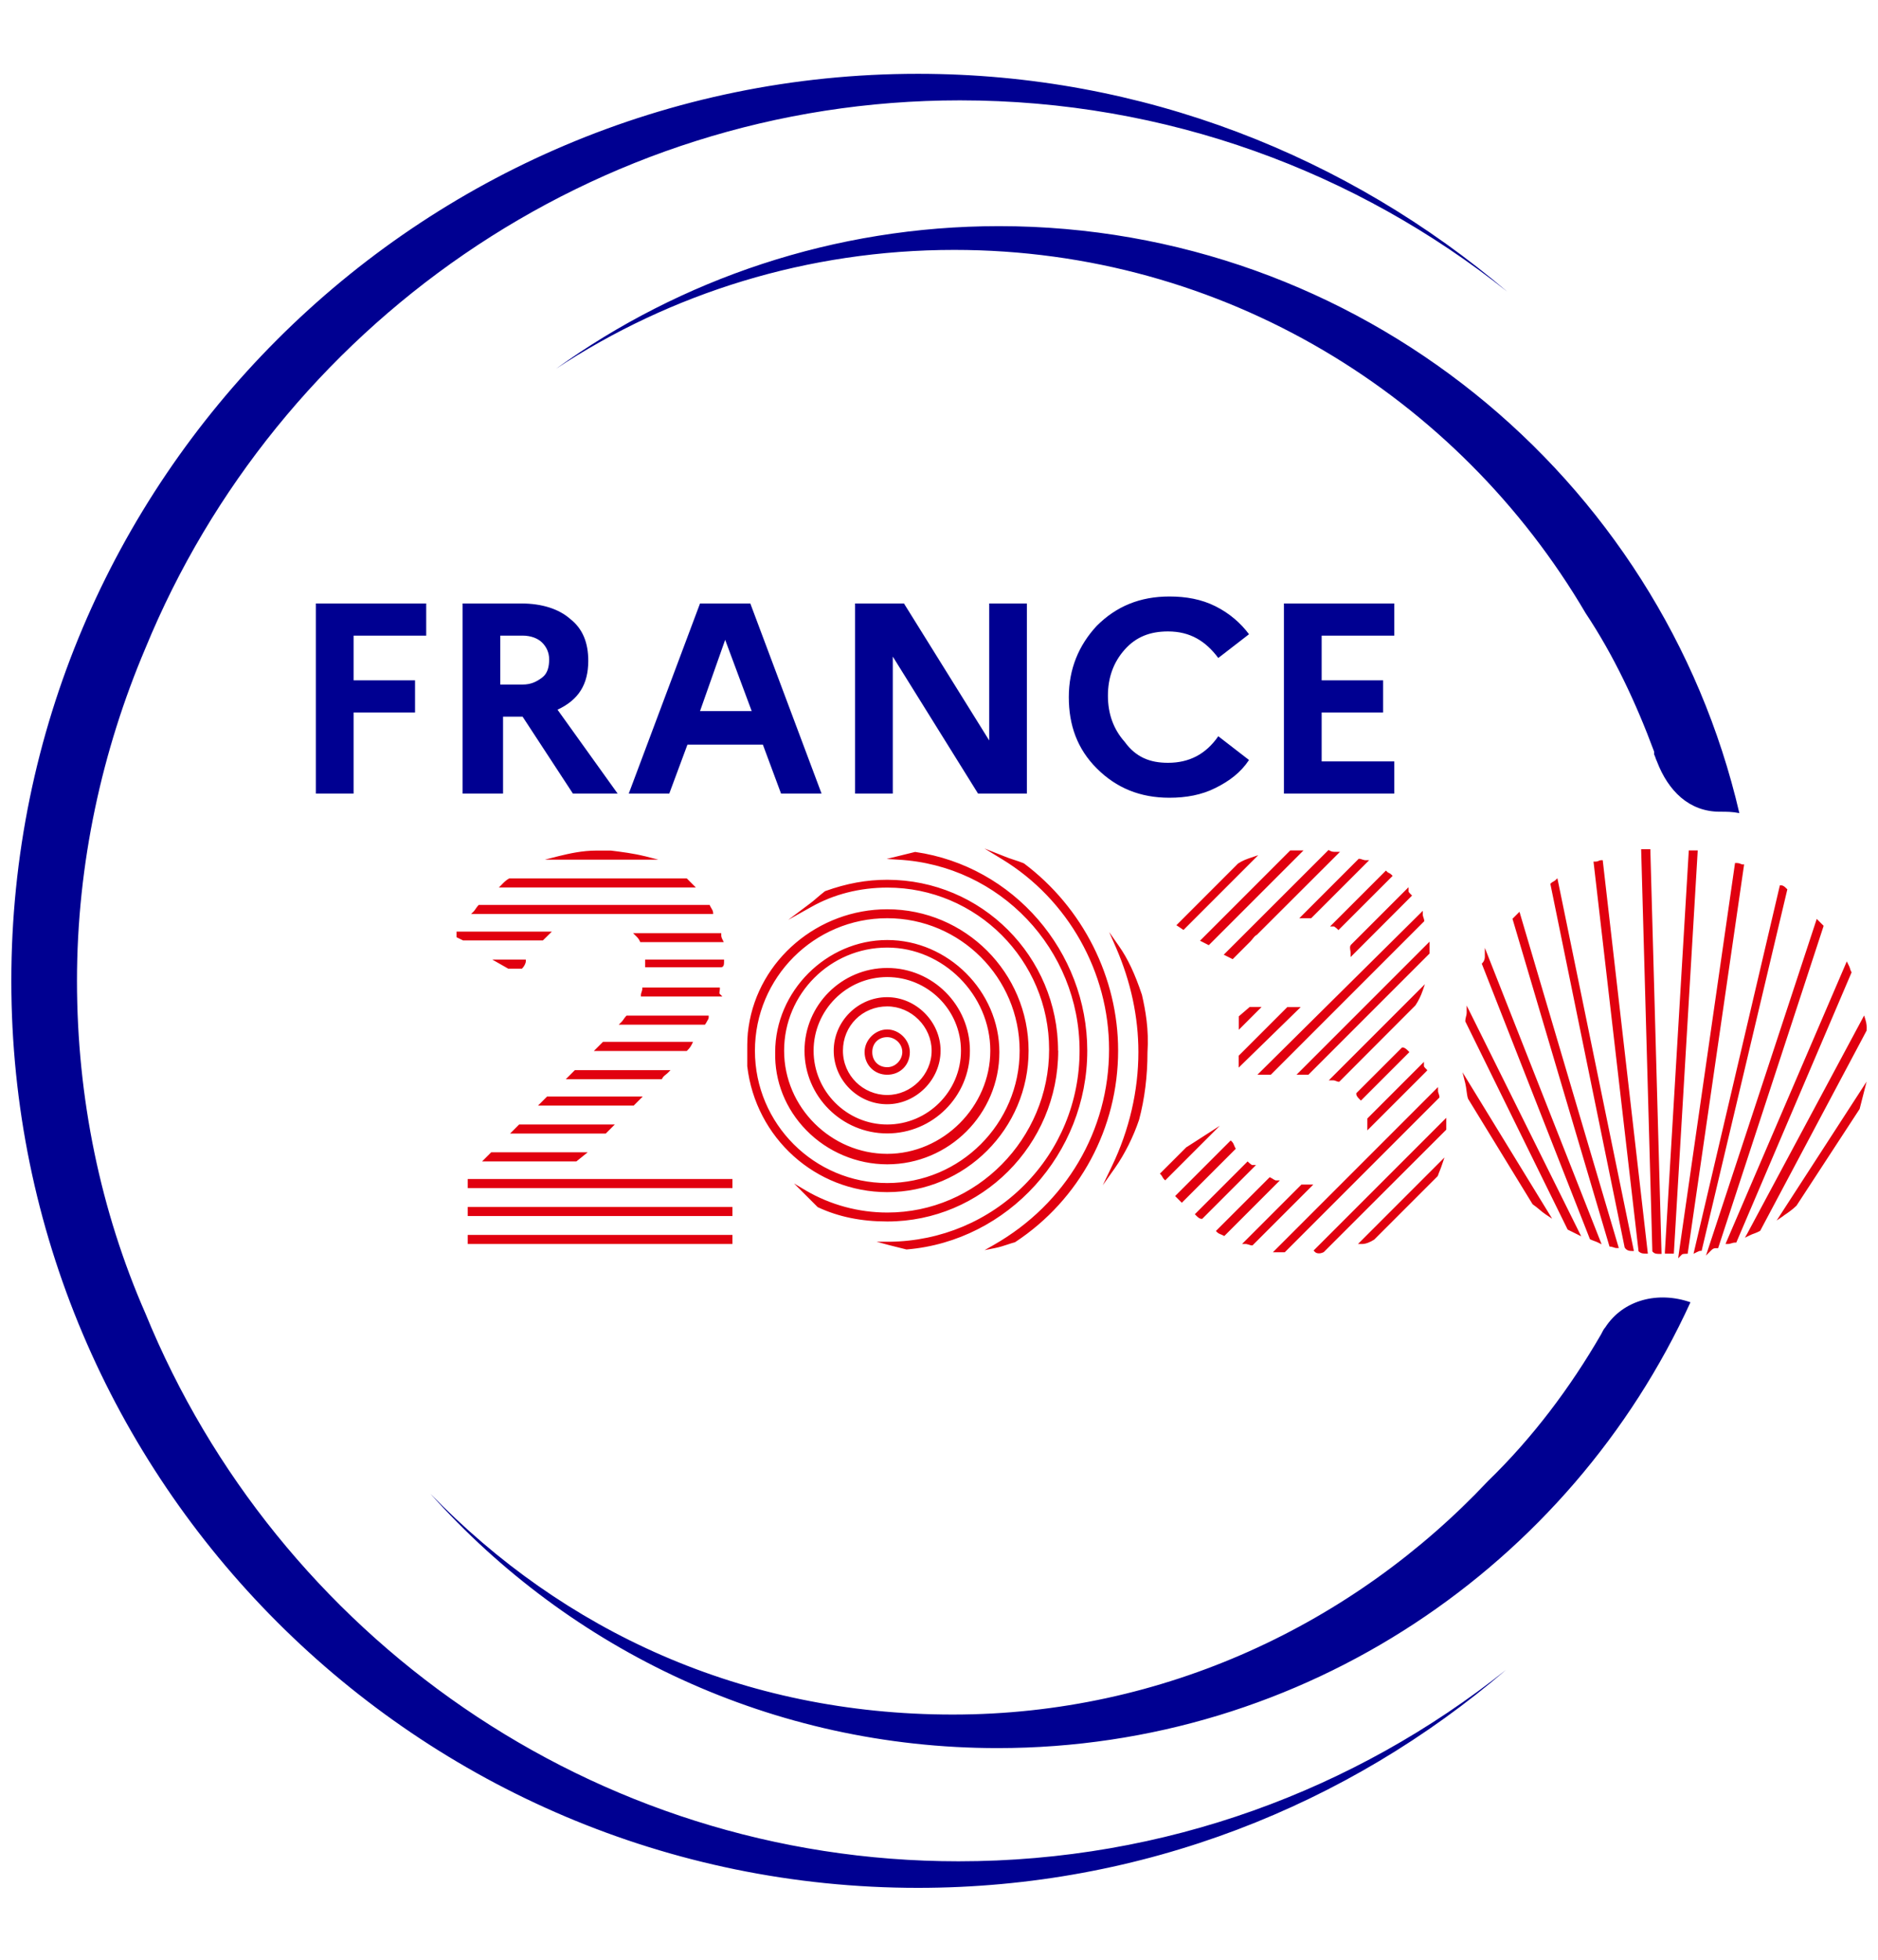 <svg width="116" height="121" viewBox="0 0 116 121" fill="none" xmlns="http://www.w3.org/2000/svg">
<path d="M8.983 81.093C6.222 74.794 4.755 67.805 4.755 60.557C4.755 53.309 6.308 46.319 8.983 40.02C17.094 20.261 36.594 6.196 59.288 6.196C72.058 6.196 83.793 10.597 93.112 18.017C83.275 9.648 70.591 4.557 56.699 4.557C25.809 4.557 0.699 29.666 0.699 60.557C0.699 91.447 25.809 116.557 56.699 116.557C70.591 116.557 83.275 111.466 93.026 103.096C83.707 110.517 71.972 114.917 59.202 114.917C36.594 114.917 17.094 100.939 8.983 81.093ZM99.152 81.956C99.066 82.042 98.98 82.215 98.893 82.387C96.995 85.666 94.665 88.772 91.904 91.447C83.621 100.248 71.886 105.857 58.856 105.857C45.827 105.857 34.782 100.68 26.585 92.224C35.214 101.888 47.725 107.928 61.618 107.928C80.601 107.928 96.995 96.624 104.416 80.403C102.431 79.712 100.274 80.23 99.152 81.956ZM102.172 46.406V46.578C102.259 46.751 102.259 46.837 102.345 47.01C103.035 48.822 104.329 50.116 106.228 50.116C106.659 50.116 107.004 50.116 107.436 50.202C102.604 29.407 83.879 13.962 61.704 13.962C51.522 13.962 42.031 17.241 34.351 22.763C41.426 18.104 49.883 15.429 58.943 15.429C75.596 15.429 90.092 24.489 97.944 37.863C99.67 40.452 101.051 43.386 102.172 46.406Z" fill="#000091"/>
<path d="M19.51 48.994V37.259H26.326V39.244H21.84V42.005H25.636V43.99H21.84V48.994H19.51ZM28.57 48.994V37.259H32.194C33.488 37.259 34.524 37.604 35.214 38.208C35.99 38.812 36.336 39.675 36.336 40.797C36.336 42.264 35.732 43.213 34.437 43.817L38.148 48.994H35.386L32.28 44.248H31.072V48.994H28.57ZM32.28 39.244H30.9V42.264H32.28C32.798 42.264 33.143 42.091 33.488 41.832C33.833 41.574 33.92 41.142 33.92 40.711C33.92 40.279 33.747 39.934 33.488 39.675C33.229 39.416 32.798 39.244 32.28 39.244ZM38.838 48.994L43.239 37.259H46.345L50.745 48.994H48.243L47.121 45.974H42.462L41.34 48.994H38.838ZM43.239 43.903H46.431L44.792 39.503L43.239 43.903ZM52.816 48.994V37.259H55.836L61.1 45.715V37.259H63.43V48.994H60.41L55.146 40.538V48.994H52.816ZM72.145 47.096C73.439 47.096 74.474 46.578 75.251 45.456L77.149 46.923C76.632 47.7 75.941 48.218 75.078 48.649C74.216 49.081 73.266 49.253 72.231 49.253C70.419 49.253 68.952 48.649 67.744 47.441C66.536 46.233 66.018 44.766 66.018 43.041C66.018 41.315 66.622 39.848 67.744 38.64C68.952 37.432 70.419 36.828 72.231 36.828C73.266 36.828 74.216 37 75.078 37.432C75.941 37.863 76.632 38.467 77.149 39.158L75.251 40.624C74.474 39.589 73.525 38.985 72.145 38.985C71.023 38.985 70.16 39.33 69.47 40.107C68.779 40.883 68.434 41.832 68.434 42.954C68.434 44.076 68.779 45.025 69.47 45.802C70.16 46.751 71.023 47.096 72.145 47.096ZM79.306 48.994V37.259H86.123V39.244H81.636V42.005H85.433V43.99H81.636V47.01H86.123V48.994H79.306Z" fill="#000091"/>
<path d="M90.334 66.2L95.874 75.243L95.468 74.975C95.339 74.889 95.201 74.777 95.071 74.665C94.942 74.561 94.812 74.449 94.692 74.371L94.657 74.337L90.679 67.839C90.628 67.693 90.61 67.529 90.584 67.347C90.567 67.192 90.541 67.037 90.507 66.882L90.334 66.2ZM90.593 62.084V62.541C90.593 62.61 90.576 62.688 90.55 62.774C90.524 62.869 90.507 62.964 90.507 63.059L96.814 75.881L96.832 75.916L97.668 76.33L90.8 62.498L90.593 62.084ZM91.715 59.09C91.715 59.228 91.646 59.375 91.577 59.444L91.525 59.495L98.195 76.477L98.212 76.511L98.247 76.528C98.342 76.572 98.411 76.597 98.48 76.623C98.54 76.641 98.6 76.666 98.678 76.701L98.928 76.822L91.715 58.52V59.09ZM93.423 56.726L99.394 76.891L99.42 76.968H99.498C99.498 76.968 99.593 76.994 99.636 77.003C99.713 77.029 99.783 77.055 99.843 77.055H99.99L93.855 56.294L93.423 56.726ZM96.202 54.215L96.064 54.353C96.064 54.353 96.003 54.396 95.96 54.422C95.908 54.448 95.856 54.474 95.805 54.525L95.762 54.568L100.343 76.977V77.003C100.464 77.236 100.706 77.236 100.792 77.236H100.922L96.236 54.413L96.193 54.215H96.202ZM98.894 53.11C98.833 53.11 98.79 53.127 98.739 53.153C98.687 53.179 98.626 53.197 98.549 53.197H98.428L101.206 77.219V77.253L101.241 77.279C101.362 77.4 101.56 77.4 101.664 77.4H101.784L98.997 53.11H98.902H98.894ZM101.931 52.428H101.37L102.061 77.219V77.262L102.095 77.296C102.216 77.417 102.337 77.417 102.518 77.417H102.63L101.94 52.541V52.437L101.931 52.428ZM104.313 52.506L102.837 77.288V77.4H103.389L104.865 52.506H104.304H104.313ZM107.73 53.369H107.609C107.609 53.369 107.566 53.36 107.54 53.343C107.479 53.317 107.393 53.283 107.264 53.283H107.169L103.7 77.365L103.657 77.685L103.881 77.46C103.933 77.409 104.088 77.409 104.149 77.409H104.244L107.712 53.498L107.73 53.378V53.369ZM110.404 54.914L110.361 54.87C110.258 54.767 110.154 54.663 110.025 54.663H109.938L104.658 77.184L104.606 77.409L104.813 77.305C104.882 77.27 104.986 77.227 105.02 77.227H105.106L110.387 54.965L110.404 54.905V54.914ZM112.648 57.166L112.216 56.734L105.374 77.521L105.693 77.201C105.831 77.063 105.883 77.063 106.047 77.063H106.125L112.622 57.226L112.639 57.166H112.648ZM114.374 60.039L114.348 59.996C114.305 59.918 114.287 59.858 114.27 59.789C114.244 59.72 114.227 59.651 114.175 59.564L114.072 59.357L106.642 76.658L106.582 76.805H106.746C106.798 76.805 106.858 76.787 106.918 76.77C106.996 76.744 107.091 76.718 107.177 76.718H107.246L114.348 60.082L114.365 60.039H114.374ZM115.219 62.938L115.142 62.697L107.945 76.123L107.781 76.416L108.083 76.269C108.17 76.226 108.273 76.183 108.377 76.149C108.489 76.106 108.601 76.062 108.687 76.011L108.722 75.993L115.297 63.629V63.577C115.306 63.395 115.306 63.214 115.219 62.938ZM110.171 75.053C110.43 74.88 110.698 74.699 110.965 74.44L114.865 68.469L115.297 66.778L109.74 75.355L110.171 75.061V75.053ZM39.813 52.86C39.114 52.687 38.416 52.601 37.734 52.515H37.717H36.854C35.965 52.515 35.171 52.696 34.498 52.86L33.653 53.076H40.668L39.822 52.86H39.813ZM42.419 54.232H31.452C31.262 54.336 31.081 54.517 30.995 54.612L30.814 54.793H42.98L42.419 54.232ZM44.041 56.329C44.041 56.242 43.998 56.173 43.947 56.087C43.921 56.044 43.886 55.992 43.86 55.932L43.834 55.871H29.571L29.537 55.906C29.485 55.958 29.442 56.027 29.39 56.096C29.347 56.156 29.312 56.217 29.278 56.251L29.097 56.432H44.05V56.329H44.041ZM39.097 57.606L39.278 57.787C39.365 57.873 39.442 57.942 39.52 58.106L39.546 58.167H44.706L44.628 58.011C44.55 57.865 44.55 57.795 44.55 57.718V57.614H39.089L39.097 57.606ZM34.093 57.519H28.199V57.865L28.605 58.063H33.532L34.093 57.511V57.519ZM44.723 59.349V59.245H39.848V59.72H44.525C44.723 59.72 44.723 59.521 44.723 59.357V59.349ZM32.272 59.772C32.367 59.677 32.479 59.478 32.479 59.349V59.245H30.408L31.392 59.806H32.237L32.272 59.772ZM44.438 61.342C44.438 61.342 44.438 61.238 44.447 61.195C44.456 61.152 44.464 61.109 44.464 61.074V60.971H39.675V61.074C39.675 61.074 39.649 61.169 39.641 61.212C39.615 61.29 39.589 61.359 39.589 61.42V61.523H44.62L44.438 61.342ZM43.593 63.197C43.627 63.137 43.653 63.085 43.679 63.042C43.731 62.964 43.774 62.886 43.774 62.809V62.705H38.7L38.666 62.74C38.614 62.791 38.571 62.861 38.519 62.93C38.476 62.99 38.441 63.05 38.398 63.085L38.217 63.266H43.55L43.575 63.206L43.593 63.197ZM42.419 64.888L42.454 64.854C42.54 64.767 42.635 64.673 42.73 64.483L42.807 64.327H37.242L36.681 64.888H42.428H42.419ZM40.918 66.562C40.97 66.467 41.056 66.398 41.134 66.338C41.177 66.303 41.211 66.278 41.237 66.252L41.418 66.07H35.508L34.947 66.631H40.883L40.909 66.571L40.918 66.562ZM39.701 67.701H33.791L33.23 68.262H39.14L39.701 67.701ZM37.975 69.427H32.065L31.504 69.988H37.415L37.975 69.427ZM29.778 71.705H35.603L36.301 71.144H30.339L29.778 71.705ZM28.89 73.353H45.241V72.792H28.89V73.353ZM28.89 75.079H45.241V74.518H28.89V75.079ZM28.89 76.805H45.241V76.244H28.89V76.805ZM83.88 76.805H84.139C84.346 76.805 84.631 76.701 84.889 76.528L88.79 72.628L88.816 72.585C88.859 72.456 88.902 72.352 88.945 72.249C88.988 72.136 89.031 72.033 89.074 71.895L89.221 71.463L84.061 76.623L83.88 76.805ZM81.136 77.21L81.214 77.288C81.274 77.357 81.369 77.383 81.473 77.383C81.567 77.383 81.662 77.357 81.766 77.305L89.299 69.781L89.333 69.746V69.013L81.214 77.132L81.136 77.21ZM88.91 67.762V67.719C88.91 67.658 88.885 67.589 88.859 67.511C88.841 67.46 88.824 67.399 88.824 67.373V67.115L78.806 77.132L78.625 77.314H79.359L88.885 67.787L88.919 67.753L88.91 67.762ZM80.385 73.137L76.718 76.805H76.977C76.977 76.805 77.063 76.83 77.115 76.839C77.193 76.865 77.262 76.891 77.322 76.891H77.365L81.119 73.137H80.385ZM88.168 66.079L88.091 66.001C88.03 65.941 87.953 65.863 87.953 65.82V65.561L84.493 69.021L84.458 69.056V69.789L88.091 66.157L88.16 66.079H88.168ZM84.052 67.96L87.055 64.957L86.978 64.88C86.883 64.785 86.77 64.673 86.641 64.673H86.598L83.776 67.494V67.537C83.776 67.667 83.88 67.77 83.984 67.874L84.061 67.951L84.052 67.96ZM78.789 72.878C78.789 72.878 78.72 72.844 78.668 72.818C78.617 72.784 78.565 72.749 78.496 72.715L78.427 72.68L75.182 75.924L75.105 76.002L75.182 76.08C75.251 76.149 75.32 76.175 75.398 76.209C75.441 76.226 75.493 76.244 75.553 76.278L75.622 76.313L79.056 72.878H78.798H78.789ZM77.322 71.921C77.322 71.921 77.201 71.843 77.141 71.783L77.063 71.705L73.802 74.967L73.879 75.044C73.983 75.148 74.086 75.251 74.216 75.251H74.259L77.581 71.929H77.322V71.921ZM87.866 61.195L88.013 60.764L82.258 66.519L82.077 66.7H82.335C82.413 66.7 82.474 66.726 82.525 66.743C82.577 66.761 82.62 66.787 82.681 66.787H82.724L87.426 62.075C87.608 61.808 87.78 61.454 87.866 61.187V61.195ZM76.33 70.928L76.295 70.859C76.261 70.799 76.244 70.747 76.226 70.704C76.192 70.626 76.166 70.557 76.097 70.488L76.019 70.411L72.663 73.767L72.585 73.845L72.999 74.259L76.269 70.989L76.321 70.937L76.33 70.928ZM88.298 58.874V58.141L80.264 66.174L80.083 66.355H80.817L88.272 58.9L88.306 58.865L88.298 58.874ZM73.293 70.816L71.644 72.464L71.722 72.542C71.722 72.542 71.765 72.602 71.791 72.645C71.817 72.697 71.843 72.749 71.895 72.801L71.972 72.878L75.346 69.505L73.293 70.825V70.816ZM77.667 66.355H78.496L87.935 56.915L87.97 56.881V56.838C87.97 56.777 87.944 56.708 87.918 56.631C87.901 56.579 87.884 56.519 87.884 56.493V56.234L77.676 66.347L77.667 66.355ZM76.52 65.906L80.342 62.179H79.514L76.546 65.147L76.511 65.182V65.915L76.52 65.906ZM83.457 58.322C83.362 58.417 83.388 58.555 83.405 58.667C83.414 58.719 83.423 58.771 83.423 58.831V59.09L87.142 55.371L87.219 55.293L87.142 55.216C87.09 55.164 87.004 55.078 87.004 55.034V54.776L83.457 58.322ZM82.413 57.209C82.413 57.209 82.534 57.286 82.594 57.347L82.672 57.425L86.02 54.077L85.942 53.999C85.89 53.947 85.83 53.913 85.787 53.895C85.744 53.878 85.718 53.861 85.683 53.826L85.606 53.749L82.154 57.2H82.413V57.209ZM77.193 62.17L76.52 62.748V63.577L77.926 62.17H77.193ZM80.989 56.691L84.57 53.11H84.311C84.311 53.11 84.225 53.093 84.173 53.076C84.096 53.05 84.027 53.024 83.966 53.024H83.923L80.256 56.691H80.989ZM75.588 58.943L76.14 59.219L77.227 58.132C77.288 58.072 77.339 58.003 77.391 57.942C77.469 57.839 77.538 57.761 77.633 57.718L82.767 52.593H82.508C82.344 52.593 82.275 52.593 82.128 52.515L82.059 52.48L75.7 58.831L75.596 58.934L75.588 58.943ZM74.121 58.08L74.665 58.356L80.515 52.506H79.695L74.225 57.977L74.121 58.08ZM77.719 52.8L77.288 52.946C77.029 53.032 76.753 53.127 76.468 53.317L72.663 57.123L73.103 57.416L77.719 52.8ZM63.24 53.309L63.214 53.291C62.999 53.205 62.791 53.136 62.602 53.076C62.412 53.015 62.213 52.946 62.006 52.86L60.807 52.385L61.911 53.058C65.975 55.535 68.504 60.03 68.504 64.785C68.504 69.798 65.846 74.311 61.394 76.856L60.816 77.184L61.463 77.055C61.73 77.003 61.998 76.917 62.231 76.839C62.386 76.787 62.541 76.736 62.679 76.701L62.714 76.684C66.692 74.061 69.064 69.643 69.064 64.862C69.064 60.358 66.89 56.035 63.24 53.3V53.309ZM70.523 61.385C70.1 60.125 69.66 59.185 69.125 58.425L68.512 57.545L68.944 58.529C69.85 60.626 70.316 62.783 70.316 64.957C70.316 67.339 69.755 69.763 68.685 71.99L68.115 73.18L68.875 72.102C69.479 71.239 70.005 70.186 70.359 69.134C70.704 67.839 70.877 66.433 70.877 64.975C70.972 63.568 70.756 62.377 70.531 61.402L70.523 61.385ZM67.158 64.871C67.158 58.753 62.593 53.473 56.536 52.601H56.519L54.767 53.032L55.483 53.076C61.765 53.421 66.683 58.607 66.683 64.871C66.683 68.012 65.466 70.963 63.266 73.172C61.066 75.381 58.115 76.623 54.974 76.666H54.146L54.948 76.882C55.293 76.968 55.638 77.055 55.983 77.141H56.001H56.018C62.265 76.615 67.158 71.222 67.158 64.871ZM65.354 64.871C65.354 59.055 60.626 54.318 54.801 54.318C53.516 54.318 52.299 54.542 50.97 55.017L50.944 55.034C50.772 55.164 50.617 55.302 50.461 55.431C50.315 55.561 50.159 55.69 49.995 55.811L48.684 56.795L50.116 55.992C51.505 55.207 53.127 54.801 54.81 54.801C60.315 54.801 64.802 59.28 64.802 64.793C64.802 70.307 60.324 74.863 54.81 74.863C53.032 74.863 51.289 74.388 49.771 73.5L49.046 73.068L50.504 74.526L50.539 74.544C51.799 75.13 53.196 75.415 54.81 75.415C60.626 75.415 65.363 70.687 65.363 64.871H65.354ZM58.097 64.871C58.097 66.657 56.587 68.176 54.793 68.176C52.998 68.176 51.497 66.692 51.497 64.871C51.497 63.05 53.007 61.566 54.793 61.566C56.579 61.566 58.097 63.076 58.097 64.871ZM54.801 62.136C53.266 62.136 52.066 63.335 52.066 64.871C52.066 66.407 53.317 67.606 54.801 67.606C56.285 67.606 57.545 66.355 57.545 64.871C57.545 63.387 56.294 62.136 54.801 62.136ZM59.91 64.871C59.91 67.693 57.614 69.979 54.801 69.979C51.988 69.979 49.693 67.684 49.693 64.871C49.693 62.058 51.988 59.763 54.801 59.763C57.614 59.763 59.91 62.058 59.91 64.871ZM54.801 60.324C52.29 60.324 50.254 62.369 50.254 64.871C50.254 67.373 52.299 69.427 54.801 69.427C57.304 69.427 59.357 67.382 59.357 64.871C59.357 62.36 57.312 60.324 54.801 60.324ZM56.199 64.957C56.199 65.76 55.595 66.355 54.801 66.355C54.008 66.355 53.404 65.751 53.404 64.957C53.404 64.207 54.059 63.559 54.801 63.559C55.543 63.559 56.199 64.215 56.199 64.957ZM54.801 64.034C54.258 64.034 53.878 64.414 53.878 64.957C53.878 65.501 54.258 65.889 54.801 65.889C55.345 65.889 55.733 65.406 55.733 64.957C55.733 64.405 55.25 64.034 54.801 64.034ZM54.801 73.603C50.392 73.603 46.673 70.264 46.156 65.829V64.871C46.156 64.353 46.156 63.913 46.242 63.387C46.854 59.254 50.539 56.139 54.801 56.139C59.616 56.139 63.534 60.056 63.534 64.871C63.534 69.686 59.616 73.603 54.801 73.603ZM54.801 73.042C59.306 73.042 62.981 69.375 62.981 64.871C62.981 60.367 59.314 56.691 54.801 56.691C50.289 56.691 46.63 60.358 46.63 64.871C46.63 69.384 50.297 73.042 54.801 73.042ZM61.73 64.957C61.73 68.771 58.624 71.886 54.801 71.886C52.929 71.886 51.108 71.118 49.805 69.781C48.52 68.469 47.838 66.752 47.881 64.957C47.881 61.204 51.048 58.037 54.801 58.037C58.555 58.037 61.73 61.204 61.73 64.957ZM54.801 58.503C51.289 58.503 48.433 61.359 48.433 64.871C48.433 68.383 51.35 71.239 54.801 71.239C58.253 71.239 61.169 68.323 61.169 64.871C61.169 61.42 58.253 58.503 54.801 58.503Z" fill="#E1000F"/>
</svg>
